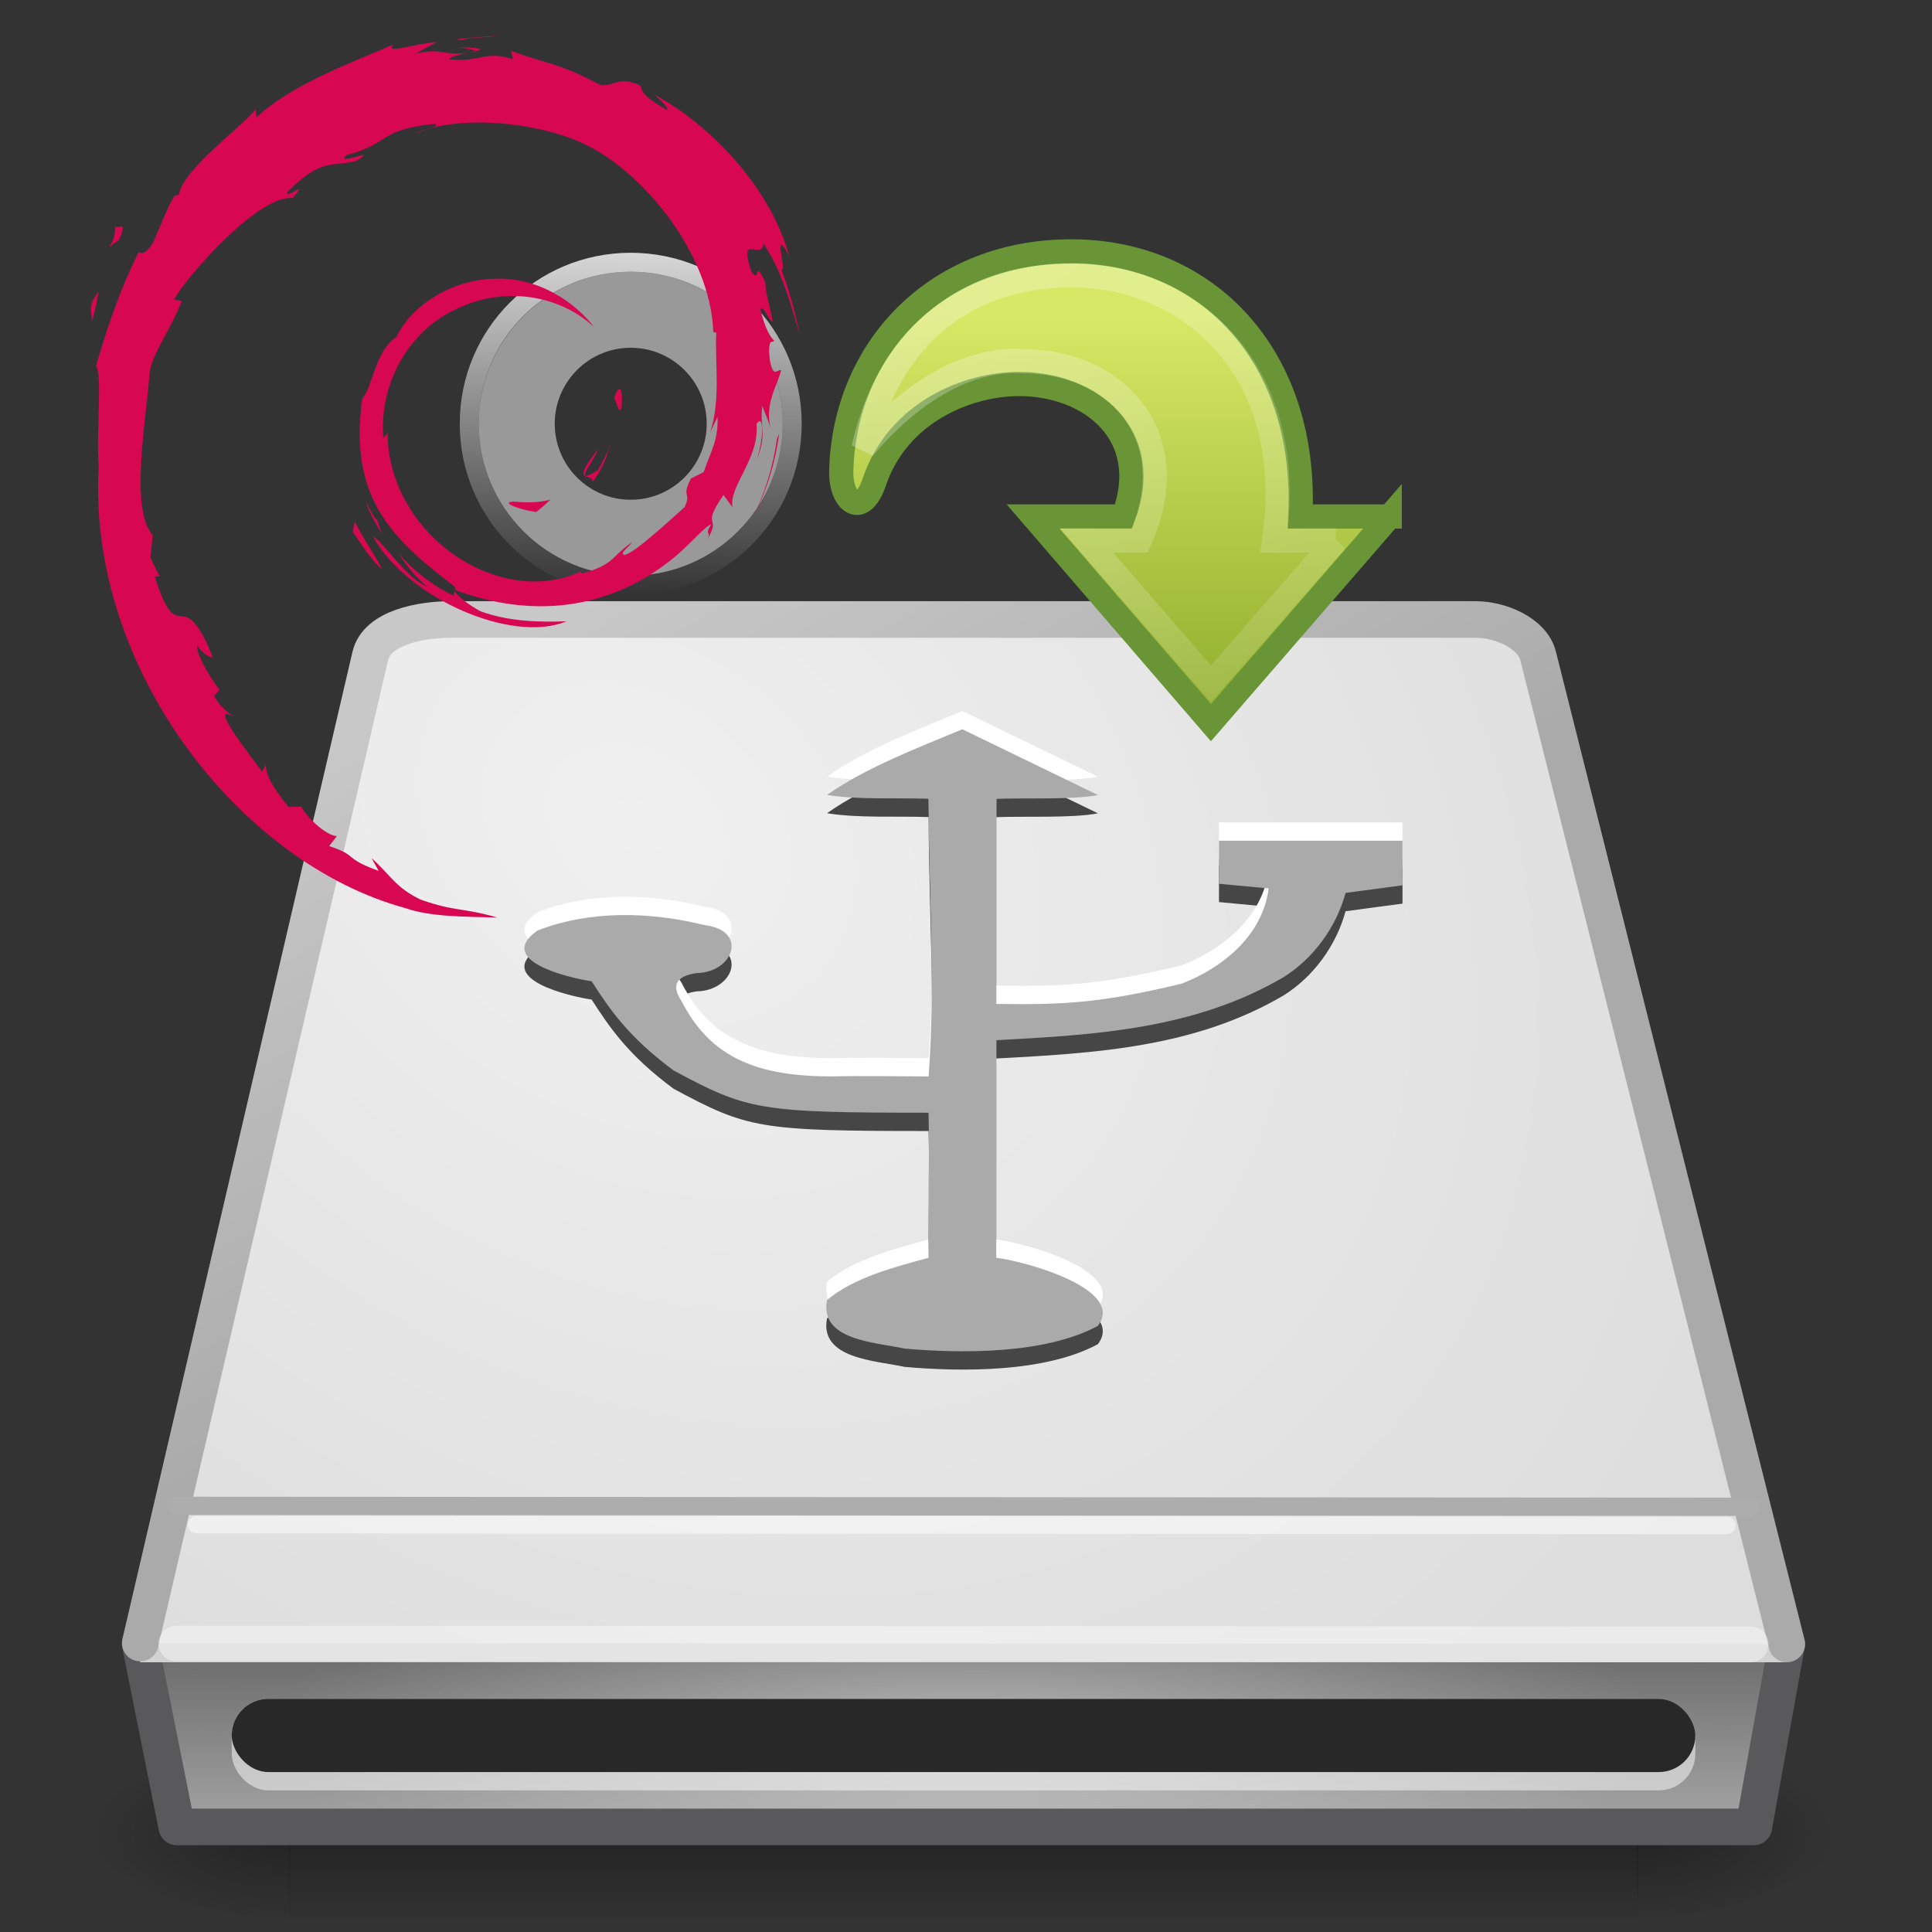 <?xml version="1.0" encoding="UTF-8" standalone="no"?>
<!-- Created with Inkscape (http://www.inkscape.org/) -->

<svg
   xmlns:i="http://ns.adobe.com/AdobeIllustrator/10.0/"
   xmlns:dc="http://purl.org/dc/elements/1.1/"
   xmlns:cc="http://creativecommons.org/ns#"
   xmlns:rdf="http://www.w3.org/1999/02/22-rdf-syntax-ns#"
   xmlns:svg="http://www.w3.org/2000/svg"
   xmlns="http://www.w3.org/2000/svg"
   xmlns:xlink="http://www.w3.org/1999/xlink"
   xmlns:sodipodi="http://sodipodi.sourceforge.net/DTD/sodipodi-0.dtd"
   xmlns:inkscape="http://www.inkscape.org/namespaces/inkscape"
   version="1.0"
   width="48"
   height="48"
   id="svg3786"
   inkscape:version="0.47 r22583"
   sodipodi:docname="usb-creator-gtk.svg">
  <rect width="100%" height="100%" fill="#333333" stroke="none"/>
  <sodipodi:namedview
     pagecolor="#ffffff"
     bordercolor="#666666"
     borderopacity="1"
     objecttolerance="10"
     gridtolerance="10"
     guidetolerance="10"
     inkscape:pageopacity="0"
     inkscape:pageshadow="2"
     inkscape:window-width="1280"
     inkscape:window-height="752"
     id="namedview3042"
     showgrid="false"
     inkscape:zoom="9.84"
     inkscape:cx="10.484135"
     inkscape:cy="29.489481"
     inkscape:window-x="0"
     inkscape:window-y="0"
     inkscape:window-maximized="1"
     inkscape:current-layer="svg3786" />
  <defs
     id="defs3788">
    <linearGradient
       id="linearGradient6310">
      <stop
         id="stop6312"
         style="stop-color:white;stop-opacity:1"
         offset="0" />
      <stop
         id="stop6314"
         style="stop-color:white;stop-opacity:0"
         offset="1" />
    </linearGradient>
    <linearGradient
       id="linearGradient5060">
      <stop
         id="stop5062"
         style="stop-color:black;stop-opacity:1"
         offset="0" />
      <stop
         id="stop5064"
         style="stop-color:black;stop-opacity:0"
         offset="1" />
    </linearGradient>
    <linearGradient
       id="linearGradient5048">
      <stop
         id="stop5050"
         style="stop-color:black;stop-opacity:0"
         offset="0" />
      <stop
         id="stop5056"
         style="stop-color:black;stop-opacity:1"
         offset="0.5" />
      <stop
         id="stop5052"
         style="stop-color:black;stop-opacity:0"
         offset="1" />
    </linearGradient>
    <linearGradient
       id="linearGradient2215">
      <stop
         id="stop2223"
         style="stop-color:#aaa;stop-opacity:1"
         offset="0" />
      <stop
         id="stop2219"
         style="stop-color:#646464;stop-opacity:1"
         offset="1" />
    </linearGradient>
    <linearGradient
       id="linearGradient3484">
      <stop
         id="stop3486"
         style="stop-color:#aaa;stop-opacity:1"
         offset="0" />
      <stop
         id="stop3488"
         style="stop-color:#c8c8c8;stop-opacity:1"
         offset="1" />
    </linearGradient>
    <linearGradient
       id="linearGradient7056">
      <stop
         id="stop7064"
         style="stop-color:#f0f0f1;stop-opacity:1"
         offset="0" />
      <stop
         id="stop7060"
         style="stop-color:#ddddde;stop-opacity:1"
         offset="1" />
    </linearGradient>
    <radialGradient
       cx="24"
       cy="42"
       r="21"
       fx="24"
       fy="42"
       id="radialGradient2920"
       xlink:href="#linearGradient6310"
       gradientUnits="userSpaceOnUse"
       gradientTransform="matrix(0.644,7.2542377e-8,-1.9090096e-8,0.169,8.136,34.322)" />
    <linearGradient
       x1="21.206"
       y1="24.05"
       x2="13.664"
       y2="10.014"
       id="linearGradient2927"
       xlink:href="#linearGradient3484"
       gradientUnits="userSpaceOnUse"
       gradientTransform="matrix(0.71,0,0,0.735,6.546,12.009)" />
    <linearGradient
       x1="28.438"
       y1="50.296"
       x2="28.375"
       y2="40.704"
       id="linearGradient2931"
       xlink:href="#linearGradient2215"
       gradientUnits="userSpaceOnUse"
       gradientTransform="matrix(0.712,0,0,0.445,2.946,21.179)" />
    <radialGradient
       cx="605.714"
       cy="486.648"
       r="117.143"
       fx="605.714"
       fy="486.648"
       id="radialGradient2934"
       xlink:href="#linearGradient5060"
       gradientUnits="userSpaceOnUse"
       gradientTransform="matrix(-0.032,0,0,0.015,29.723,36.067)" />
    <radialGradient
       cx="605.714"
       cy="486.648"
       r="117.143"
       fx="605.714"
       fy="486.648"
       id="radialGradient2937"
       xlink:href="#linearGradient5060"
       gradientUnits="userSpaceOnUse"
       gradientTransform="matrix(0.032,0,0,0.015,17.463,36.067)" />
    <linearGradient
       x1="302.857"
       y1="366.648"
       x2="302.857"
       y2="609.505"
       id="linearGradient2940"
       xlink:href="#linearGradient5048"
       gradientUnits="userSpaceOnUse"
       gradientTransform="matrix(0.054,0,0,0.015,3.948,36.067)" />
    <radialGradient
       cx="15.051"
       cy="10.273"
       r="23"
       fx="15.051"
       fy="10.273"
       id="radialGradient3725"
       xlink:href="#linearGradient7056"
       gradientUnits="userSpaceOnUse"
       gradientTransform="matrix(0.88,0.608,-0.472,0.684,8.837,7.589)" />
    <linearGradient
       id="linearGradient2264-5">
      <stop
         id="stop2266-4"
         style="stop-color:#d7e866;stop-opacity:1"
         offset="0" />
      <stop
         id="stop2268-0"
         style="stop-color:#8cab2a;stop-opacity:1"
         offset="1" />
    </linearGradient>
    <linearGradient
       id="linearGradient5113-5">
      <stop
         id="stop5115-5"
         style="stop-color:#ffffff;stop-opacity:1"
         offset="0" />
      <stop
         id="stop5117-2"
         style="stop-color:#ffffff;stop-opacity:0"
         offset="1" />
    </linearGradient>
    <linearGradient
       id="linearGradient6036">
      <stop
         id="stop6038"
         style="stop-color:#ffffff;stop-opacity:1"
         offset="0" />
      <stop
         id="stop6040"
         style="stop-color:#ffffff;stop-opacity:0"
         offset="1" />
    </linearGradient>
    <linearGradient
       inkscape:collect="always"
       xlink:href="#linearGradient2264-5"
       id="linearGradient3625"
       gradientUnits="userSpaceOnUse"
       gradientTransform="matrix(0.369,0,0,0.367,16.652,8.62)"
       x1="25"
       y1="11.923"
       x2="25"
       y2="40.322" />
    <linearGradient
       inkscape:collect="always"
       xlink:href="#linearGradient5113-5"
       id="linearGradient3627"
       gradientUnits="userSpaceOnUse"
       gradientTransform="matrix(0.371,0,0,0.367,-3.65,7.502)"
       x1="58.749"
       y1="2.048"
       x2="105.324"
       y2="58.048" />
    <linearGradient
       inkscape:collect="always"
       xlink:href="#linearGradient6036"
       id="linearGradient3645"
       gradientUnits="userSpaceOnUse"
       gradientTransform="matrix(0.203,0,0,0.203,10.737,5.462)"
       x1="18.776"
       y1="4.038"
       x2="18.203"
       y2="45.962" />
  </defs>
  <g
     inkscape:groupmode="layer"
     id="layer3"
     inkscape:label="Drive"
     style="display:none" />
  <g
     id="g3554"
     transform="matrix(1.277,0,0,1.277,-6.19,-9.803)">
    <rect
       style="opacity:0.3;fill:url(#linearGradient2940);fill-opacity:1;fill-rule:nonzero;stroke:none;stroke-width:0.5;marker:none;visibility:visible;display:inline;overflow:visible"
       id="rect2723"
       y="41.441"
       x="10.47"
       height="3.559"
       width="26.246" />
    <path
       style="opacity:0.3;fill:url(#radialGradient2937);fill-opacity:1;fill-rule:nonzero;stroke:none;stroke-width:0.5;marker:none;visibility:visible;display:inline;overflow:visible"
       id="path2725"
       d="m 36.703,41.441 c 0,0 0,3.559 0,3.559 1.644,0.007 3.975,-0.797 3.975,-1.78 0,-0.982 -1.835,-1.779 -3.975,-1.779 z" />
    <path
       style="opacity:0.3;fill:url(#radialGradient2934);fill-opacity:1;fill-rule:nonzero;stroke:none;stroke-width:1;marker:none;visibility:visible;display:inline;overflow:visible"
       id="path2727"
       d="m 10.483,41.441 c 0,0 0,3.559 0,3.559 -1.644,0.007 -3.975,-0.797 -3.975,-1.78 0,-0.982 1.835,-1.779 3.975,-1.779 z" />
    <path
       style="fill:url(#linearGradient2931);fill-opacity:1;fill-rule:evenodd;stroke:#59595b;stroke-width:0.712;stroke-linecap:round;stroke-linejoin:round;stroke-miterlimit:4;stroke-opacity:1;stroke-dasharray:none;stroke-dashoffset:0;display:inline;enable-background:new"
       id="rect6431"
       d="m 7.576,39.661 32.034,0 -0.641,3.559 -30.682,0 -0.712,-3.559 z" />
    <rect
       style="fill:#d2d2d3;fill-opacity:1;fill-rule:evenodd;stroke:none;display:inline;enable-background:new"
       id="rect6381"
       y="39.305"
       x="7.576"
       height="0.712"
       width="32.034" />
    <path
       style="fill:url(#radialGradient3725);fill-opacity:1;fill-rule:nonzero;stroke:url(#linearGradient2927);stroke-width:0.712;stroke-linecap:round;stroke-linejoin:round;stroke-miterlimit:4;stroke-opacity:1;stroke-dasharray:none;stroke-dashoffset:0;marker:none;visibility:visible;display:inline;overflow:visible;enable-background:accumulate"
       id="path6345"
       d="M 39.61,39.661 34.773,20.441 C 34.659,19.986 34.028,19.729 33.559,19.729 l -19.932,0 c -0.576,0 -1.445,0.15 -1.576,0.712 L 7.576,39.643" />
    <path
       style="opacity:0.4;fill:none;stroke:#ffffff;stroke-width:0.696;stroke-linecap:round;stroke-linejoin:miter;stroke-miterlimit:4;stroke-opacity:1;stroke-dasharray:none;stroke-dashoffset:0;marker:none;visibility:visible;display:inline;overflow:visible;enable-background:accumulate"
       id="path7046"
       d="M 38.906,39.669 8.28,39.653" />
    <rect
       style="opacity:0.5;fill:#ffffff;fill-opacity:1;stroke:none"
       id="rect6298"
       y="40.729"
       x="9.356"
       rx="0.712"
       height="1.78"
       width="28.475" />
    <rect
       style="opacity:0.4;fill:url(#radialGradient2920);fill-opacity:1;stroke:none"
       id="rect6300"
       y="40.017"
       x="8.644"
       height="2.847"
       width="29.898" />
    <rect
       style="fill:#282828;fill-opacity:1;stroke:none"
       id="rect6287"
       y="40.729"
       x="9.356"
       rx="0.712"
       height="1.424"
       width="28.475" />
    <path
       style="fill:none;stroke:#adadad;stroke-width:0.356;stroke-linecap:round;stroke-linejoin:miter;stroke-miterlimit:4;stroke-opacity:1;stroke-dasharray:none;stroke-dashoffset:0;marker:none;visibility:visible;display:inline;overflow:visible;enable-background:accumulate"
       id="path6292"
       d="M 38.898,36.992 8.288,36.974" />
    <path
       style="opacity:0.5;fill:none;stroke:#ffffff;stroke-width:0.34;stroke-linecap:round;stroke-linejoin:miter;stroke-miterlimit:4;stroke-opacity:1;stroke-dasharray:none;stroke-dashoffset:0;marker:none;visibility:visible;display:inline;overflow:visible;enable-background:accumulate"
       id="path6294"
       d="M 38.444,37.355 8.672,37.339" />
    <path
       style="fill:#464646;fill-opacity:1;stroke:none;display:inline"
       id="path6672"
       d="m 23.573,22.22 c -0.836,0.347 -1.895,0.754 -2.635,1.278 0.594,0.099 1.368,0.053 1.976,0.075 0.002,1.902 0.139,3.504 0,5.402 -0.326,0 -1.426,-0.014 -1.88,0 -1.413,0 -2.349,-0.338 -2.921,-1.455 -0.244,-0.36 -0.053,-0.507 0.292,-0.556 0.719,-0.014 1.004,-0.831 0.149,-0.933 -1.058,-0.261 -2.216,-0.294 -3.247,0.104 -0.842,0.587 0.615,0.924 1.051,0.989 0.347,0.539 0.711,1.082 1.596,1.736 1.439,0.774 1.666,0.821 4.959,0.821 0.023,0.936 -0.023,1.887 0,2.823 -0.622,0.169 -1.458,0.381 -1.976,0.823 -0.152,0.79 0.958,0.82 1.508,0.943 1.115,0.099 2.741,0.11 3.761,-0.441 0.559,-0.729 -1.476,-1.271 -1.976,-1.325 l 0,-4.234 c 1.925,-0.102 3.866,-0.213 5.591,-1.227 0.575,-0.36 1.021,-0.963 1.205,-1.638 l 1.108,-0.148 0,-0.868 -3.571,0 c 0,0.34 0,0.497 0,0.838 l 0.966,0.091 c -0.116,0.924 -0.912,1.552 -1.687,1.851 -1.636,0.396 -2.365,0.411 -3.611,0.396 0,-1.394 0,-2.596 0,-3.99 0.512,-0.022 1.493,0.023 1.976,-0.075 l -2.635,-1.278 z" />
    <path
       style="fill:#ffffff;fill-opacity:1;stroke:none;display:inline"
       id="path6670"
       d="m 23.573,21.508 c -0.836,0.347 -1.895,0.754 -2.635,1.278 0.594,0.099 1.368,0.053 1.976,0.075 0.002,1.902 0.139,3.504 0,5.402 -0.326,0 -1.426,-0.014 -1.88,0 -1.413,0 -2.349,-0.338 -2.921,-1.455 -0.244,-0.36 -0.053,-0.507 0.292,-0.556 0.719,-0.014 1.004,-0.831 0.149,-0.933 -1.058,-0.261 -2.216,-0.294 -3.247,0.104 -0.842,0.587 0.615,0.924 1.051,0.989 0.347,0.539 0.711,1.082 1.596,1.736 1.439,0.774 1.666,0.821 4.959,0.821 0.023,0.936 -0.023,1.887 0,2.823 -0.622,0.169 -1.458,0.381 -1.976,0.823 -0.152,0.79 0.958,0.82 1.508,0.943 1.115,0.099 2.741,0.11 3.761,-0.441 0.559,-0.729 -1.476,-1.271 -1.976,-1.325 l 0,-4.234 c 1.925,-0.102 3.866,-0.213 5.591,-1.227 0.575,-0.36 1.021,-0.963 1.205,-1.638 l 1.108,-0.148 0,-0.868 -3.571,0 c 0,0.34 0,0.497 0,0.838 l 0.966,0.091 c -0.116,0.924 -0.912,1.552 -1.687,1.851 -1.636,0.396 -2.365,0.411 -3.611,0.396 0,-1.394 0,-2.596 0,-3.99 0.512,-0.022 1.493,0.023 1.976,-0.075 l -2.635,-1.278 z" />
    <path
       style="fill:#aaaaaa;fill-opacity:1;stroke:none;display:inline"
       id="path2483"
       d="m 23.573,21.864 c -0.836,0.347 -1.895,0.754 -2.635,1.278 0.594,0.099 1.368,0.053 1.976,0.075 0.002,1.902 0.139,3.504 0,5.402 -0.326,0 -1.426,-0.014 -1.88,0 -1.413,0 -2.349,-0.338 -2.921,-1.455 -0.244,-0.36 -0.053,-0.507 0.292,-0.556 0.719,-0.014 1.004,-0.831 0.149,-0.933 -1.058,-0.261 -2.216,-0.294 -3.247,0.104 -0.842,0.587 0.615,0.924 1.051,0.989 0.347,0.539 0.711,1.082 1.596,1.736 1.439,0.774 1.666,0.821 4.959,0.821 0.023,0.936 -0.023,1.887 0,2.823 -0.622,0.169 -1.458,0.381 -1.976,0.823 -0.152,0.79 0.958,0.82 1.508,0.943 1.115,0.099 2.741,0.11 3.761,-0.441 0.559,-0.729 -1.476,-1.271 -1.976,-1.325 l 0,-4.234 c 1.925,-0.102 3.866,-0.213 5.591,-1.227 0.575,-0.36 1.021,-0.963 1.205,-1.638 l 1.108,-0.148 0,-0.868 -3.571,0 c 0,0.34 0,0.497 0,0.838 l 0.966,0.091 c -0.116,0.924 -0.912,1.552 -1.687,1.851 -1.636,0.396 -2.365,0.411 -3.611,0.396 0,-1.394 0,-2.596 0,-3.99 0.512,-0.022 1.493,0.023 1.976,-0.075 l -2.635,-1.278 z" />
  </g>
  <path
     style="opacity:0.5;fill:#ffffff;fill-opacity:1;fill-rule:nonzero;stroke:none;stroke-width:1;marker:none;visibility:visible;display:inline;overflow:visible;enable-background:accumulate"
     id="path2474"
     d="m 15.67,6.752 c -2.084,0 -3.776,1.692 -3.776,3.776 0,2.084 1.692,3.776 3.776,3.776 2.084,0 3.776,-1.692 3.776,-3.776 0,-2.084 -1.692,-3.776 -3.776,-3.776 z m 0,1.888 c 1.042,0 1.888,0.846 1.888,1.888 0,1.042 -0.846,1.888 -1.888,1.888 -1.042,0 -1.888,-0.846 -1.888,-1.888 0,-1.042 0.846,-1.888 1.888,-1.888 z" />
  <path
     style="opacity:0.8;fill:none;stroke:url(#linearGradient3645);stroke-width:0.472;stroke-miterlimit:4;stroke-opacity:1"
     id="path3281"
     d="m 15.67,6.516 c -2.224,0 -4.012,1.788 -4.012,4.012 0,2.224 1.788,4.012 4.012,4.012 2.224,0 4.012,-1.788 4.012,-4.012 0,-2.224 -1.788,-4.012 -4.012,-4.012 l 0,0 0,0 z" />
  <g
     inkscape:groupmode="layer"
     id="layer2"
     inkscape:label="CD"
     style="display:none" />
  <g
     id="g3544"
     transform="translate(-4.617,-1.184)">
    <g
       id="g3621"
       transform="translate(6.809,-3.963)">
      <path
         d="m 32.334,17.979 -4.441,5.124 -4.419,-5.124 2.248,0 c 0.755,-2.011 -0.796,-3.292 -2.594,-3.292 -1.278,0 -3.012,0.698 -3.598,2.435 -0.305,0.903 -0.841,0.508 -0.821,-0.277 0.08,-3.029 2.34,-5.452 5.715,-5.452 3.374,0 5.88,2.603 5.691,6.586 l 2.219,0 z"
         id="path4972"
         style="fill:url(#linearGradient3625);fill-opacity:1;fill-rule:nonzero;stroke:#699536;stroke-width:0.602;stroke-linecap:butt;stroke-linejoin:miter;stroke-miterlimit:4;stroke-opacity:1;stroke-dasharray:none;stroke-dashoffset:0;marker:none;visibility:visible;display:inline;overflow:visible" />
      <path
         d="m 30.999,18.574 -3.106,3.565 -3.087,-3.565 1.318,0 c 1.156,-2.559 -0.54,-4.416 -2.831,-4.452 -1.65,-0.128 -3.13,1.072 -4.03,2.159 0.574,-2.573 2.358,-4.29 5.179,-4.295 2.851,-0.005 5.65,2.311 5.02,6.589 l 1.536,0 z"
         id="path4980"
         style="opacity:0.354;fill:none;stroke:url(#linearGradient3627);stroke-width:0.602;stroke-linecap:butt;stroke-linejoin:miter;stroke-miterlimit:4;stroke-opacity:1;stroke-dasharray:none;stroke-dashoffset:0;marker:none;visibility:visible;display:inline;overflow:visible;enable-background:accumulate" />
    </g>
  </g>
  <g
     transform="matrix(0.202,0,0,0.202,2.275,0.889)"
     id="Layer_1"
     i:layer="yes"
     i:dimmedPercent="50"
     i:rgbTrio="#4F008000FFFF">
    <g
       id="g7">
      <path
         style="fill:#d70751"
         i:knockout="Off"
         d="m 51.986,57.297 c -1.797,0.025 0.34,0.926 2.686,1.287 0.648,-0.506 1.236,-1.018 1.76,-1.516 -1.461,0.358 -2.948,0.366 -4.446,0.229"
         id="path9" />
      <path
         style="fill:#d70751"
         i:knockout="Off"
         d="m 61.631,54.893 c 1.07,-1.477 1.85,-3.094 2.125,-4.766 -0.24,1.192 -0.887,2.221 -1.496,3.307 -3.359,2.115 -0.316,-1.256 -0.002,-2.537 -3.612,4.546 -0.496,2.726 -0.627,3.996"
         id="path11" />
      <path
         style="fill:#d70751"
         i:knockout="Off"
         d="m 65.191,45.629 c 0.217,-3.236 -0.637,-2.213 -0.924,-0.978 0.335,0.174 0.6,2.281 0.924,0.978"
         id="path13" />
      <path
         style="fill:#d70751"
         i:knockout="Off"
         d="m 45.172,1.399 c 0.959,0.172 2.072,0.304 1.916,0.533 1.049,-0.23 1.287,-0.442 -1.916,-0.533"
         id="path15" />
      <path
         style="fill:#d70751"
         i:knockout="Off"
         d="M 47.088,1.932 46.41,2.072 47.041,2.016 47.088,1.932"
         id="path17" />
      <path
         style="fill:#d70751"
         i:knockout="Off"
         d="m 76.992,46.856 c 0.107,2.906 -0.85,4.316 -1.713,6.812 l -1.553,0.776 c -1.271,2.468 0.123,1.567 -0.787,3.53 -1.984,1.764 -6.021,5.52 -7.313,5.863 -0.943,-0.021 0.639,-1.113 0.846,-1.541 -2.656,1.824 -2.131,2.738 -6.193,3.846 L 60.16,65.878 C 50.142,70.591 36.226,61.251 36.409,48.507 c -0.107,0.809 -0.304,0.607 -0.526,0.934 -0.517,-6.557 3.028,-13.143 9.007,-15.832 5.848,-2.895 12.704,-1.707 16.893,2.197 -2.301,-3.014 -6.881,-6.209 -12.309,-5.91 -5.317,0.084 -10.291,3.463 -11.951,7.131 -2.724,1.715 -3.04,6.611 -4.227,7.507 -1.597,11.737 3.004,16.808 10.787,22.773 1.225,0.826 0.345,0.951 0.511,1.58 -2.586,-1.211 -4.954,-3.039 -6.901,-5.277 1.033,1.512 2.148,2.982 3.589,4.137 -2.438,-0.826 -5.695,-5.908 -6.646,-6.115 4.203,7.525 17.052,13.197 23.78,10.383 -3.113,0.115 -7.068,0.064 -10.566,-1.229 -1.469,-0.756 -3.467,-2.322 -3.11,-2.615 9.182,3.43 18.667,2.598 26.612,-3.771 2.021,-1.574 4.229,-4.252 4.867,-4.289 -0.961,1.445 0.164,0.695 -0.574,1.971 2.014,-3.248 -0.875,-1.322 2.082,-5.609 l 1.092,1.504 c -0.406,-2.696 3.348,-5.97 2.967,-10.234 0.861,-1.304 0.961,1.403 0.047,4.403 1.268,-3.328 0.334,-3.863 0.66,-6.609 0.352,0.923 0.814,1.904 1.051,2.878 -0.826,-3.216 0.848,-5.416 1.262,-7.285 -0.408,-0.181 -1.275,1.422 -1.473,-2.377 0.029,-1.65 0.459,-0.865 0.625,-1.271 -0.324,-0.186 -1.174,-1.451 -1.691,-3.877 0.375,-0.57 1.002,1.478 1.512,1.562 -0.328,-1.929 -0.893,-3.4 -0.916,-4.88 -1.49,-3.114 -0.527,0.415 -1.736,-1.337 -1.586,-4.947 1.316,-1.148 1.512,-3.396 2.404,3.483 3.775,8.881 4.404,11.117 -0.48,-2.726 -1.256,-5.367 -2.203,-7.922 0.73,0.307 -1.176,-5.609 0.949,-1.691 C 83.519,18.706 76.074,10.902 69.225,7.24 70.063,8.007 71.121,8.97 70.741,9.121 67.335,7.093 67.934,6.935 67.446,6.078 64.671,4.949 64.489,6.169 62.651,6.08 57.421,3.306 56.413,3.601 51.6,1.863 l 0.219,1.023 c -3.465,-1.154 -4.037,0.438 -7.782,0.004 -0.228,-0.178 1.2,-0.644 2.375,-0.815 -3.35,0.442 -3.193,-0.66 -6.471,0.122 0.808,-0.567 1.662,-0.942 2.524,-1.424 -2.732,0.166 -6.522,1.59 -5.352,0.295 -4.456,1.988 -12.37,4.779 -16.811,8.943 l -0.14,-0.933 c -2.035,2.443 -8.874,7.296 -9.419,10.46 l -0.544,0.127 c -1.059,1.793 -1.744,3.825 -2.584,5.67 -1.385,2.36 -2.03,0.908 -1.833,1.278 -2.724,5.523 -4.077,10.164 -5.246,13.97 0.833,1.245 0.02,7.495 0.335,12.497 -1.368,24.704 17.338,48.69 37.785,54.228 2.997,1.072 7.454,1.031 11.245,1.141 -4.473,-1.279 -5.051,-0.678 -9.408,-2.197 -3.143,-1.48 -3.832,-3.17 -6.058,-5.102 l 0.881,1.557 c -4.366,-1.545 -2.539,-1.912 -6.091,-3.037 l 0.941,-1.229 C 28.751,98.334 26.418,96.056 25.78,94.795 l -1.548,0.061 c -1.86,-2.295 -2.851,-3.949 -2.779,-5.23 l -0.5,0.891 c -0.567,-0.973 -6.843,-8.607 -3.587,-6.83 -0.605,-0.553 -1.409,-0.9 -2.281,-2.484 l 0.663,-0.758 c -1.567,-2.016 -2.884,-4.6 -2.784,-5.461 0.836,1.129 1.416,1.34 1.99,1.533 -3.957,-9.818 -4.179,-0.541 -7.176,-9.994 L 8.412,66.472 C 7.926,65.74 7.631,64.945 7.24,64.165 l 0.276,-2.75 C 4.667,58.121 6.719,47.409 7.13,41.534 7.415,39.145 9.508,36.602 11.1,32.614 l -0.97,-0.167 c 1.854,-3.234 10.586,-12.988 14.63,-12.486 1.959,-2.461 -0.389,-0.009 -0.772,-0.629 4.303,-4.453 5.656,-3.146 8.56,-3.947 3.132,-1.859 -2.688,0.725 -1.203,-0.709 5.414,-1.383 3.837,-3.144 10.9,-3.846 0.745,0.424 -1.729,0.655 -2.35,1.205 4.511,-2.207 14.275,-1.705 20.617,1.225 7.359,3.439 15.627,13.605 15.953,23.17 l 0.371,0.1 c -0.188,3.802 0.582,8.199 -0.752,12.238 l 0.908,-1.912"
         id="path19" />
      <path
         style="fill:#d70751"
         i:knockout="Off"
         d="m 32.372,59.764 -0.252,1.26 c 1.181,1.604 2.118,3.342 3.626,4.596 -1.085,-2.118 -1.891,-2.993 -3.374,-5.856"
         id="path21" />
      <path
         style="fill:#d70751"
         i:knockout="Off"
         d="m 35.164,59.654 c -0.625,-0.691 -0.995,-1.523 -1.409,-2.352 0.396,1.457 1.207,2.709 1.962,3.982 l -0.553,-1.63"
         id="path23" />
      <path
         style="fill:#d70751"
         i:knockout="Off"
         d="m 84.568,48.916 -0.264,0.662 c -0.484,3.438 -1.529,6.84 -3.131,9.994 1.77,-3.328 2.915,-6.968 3.395,-10.656"
         id="path25" />
      <path
         style="fill:#d70751"
         i:knockout="Off"
         d="M 45.527,0.537 C 46.742,0.092 48.514,0.293 49.803,0 48.123,0.141 46.451,0.225 44.8,0.438 l 0.727,0.099"
         id="path27" />
      <path
         style="fill:#d70751"
         i:knockout="Off"
         d="m 2.872,23.219 c 0.28,2.592 -1.95,3.598 0.494,1.889 1.31,-2.951 -0.512,-0.815 -0.494,-1.889"
         id="path29" />
      <path
         style="fill:#d70751"
         i:knockout="Off"
         d="M 0,35.215 C 0.563,33.487 0.665,32.449 0.88,31.449 -0.676,33.438 0.164,33.862 0,35.215"
         id="path31" />
    </g>
  </g>
</svg>
